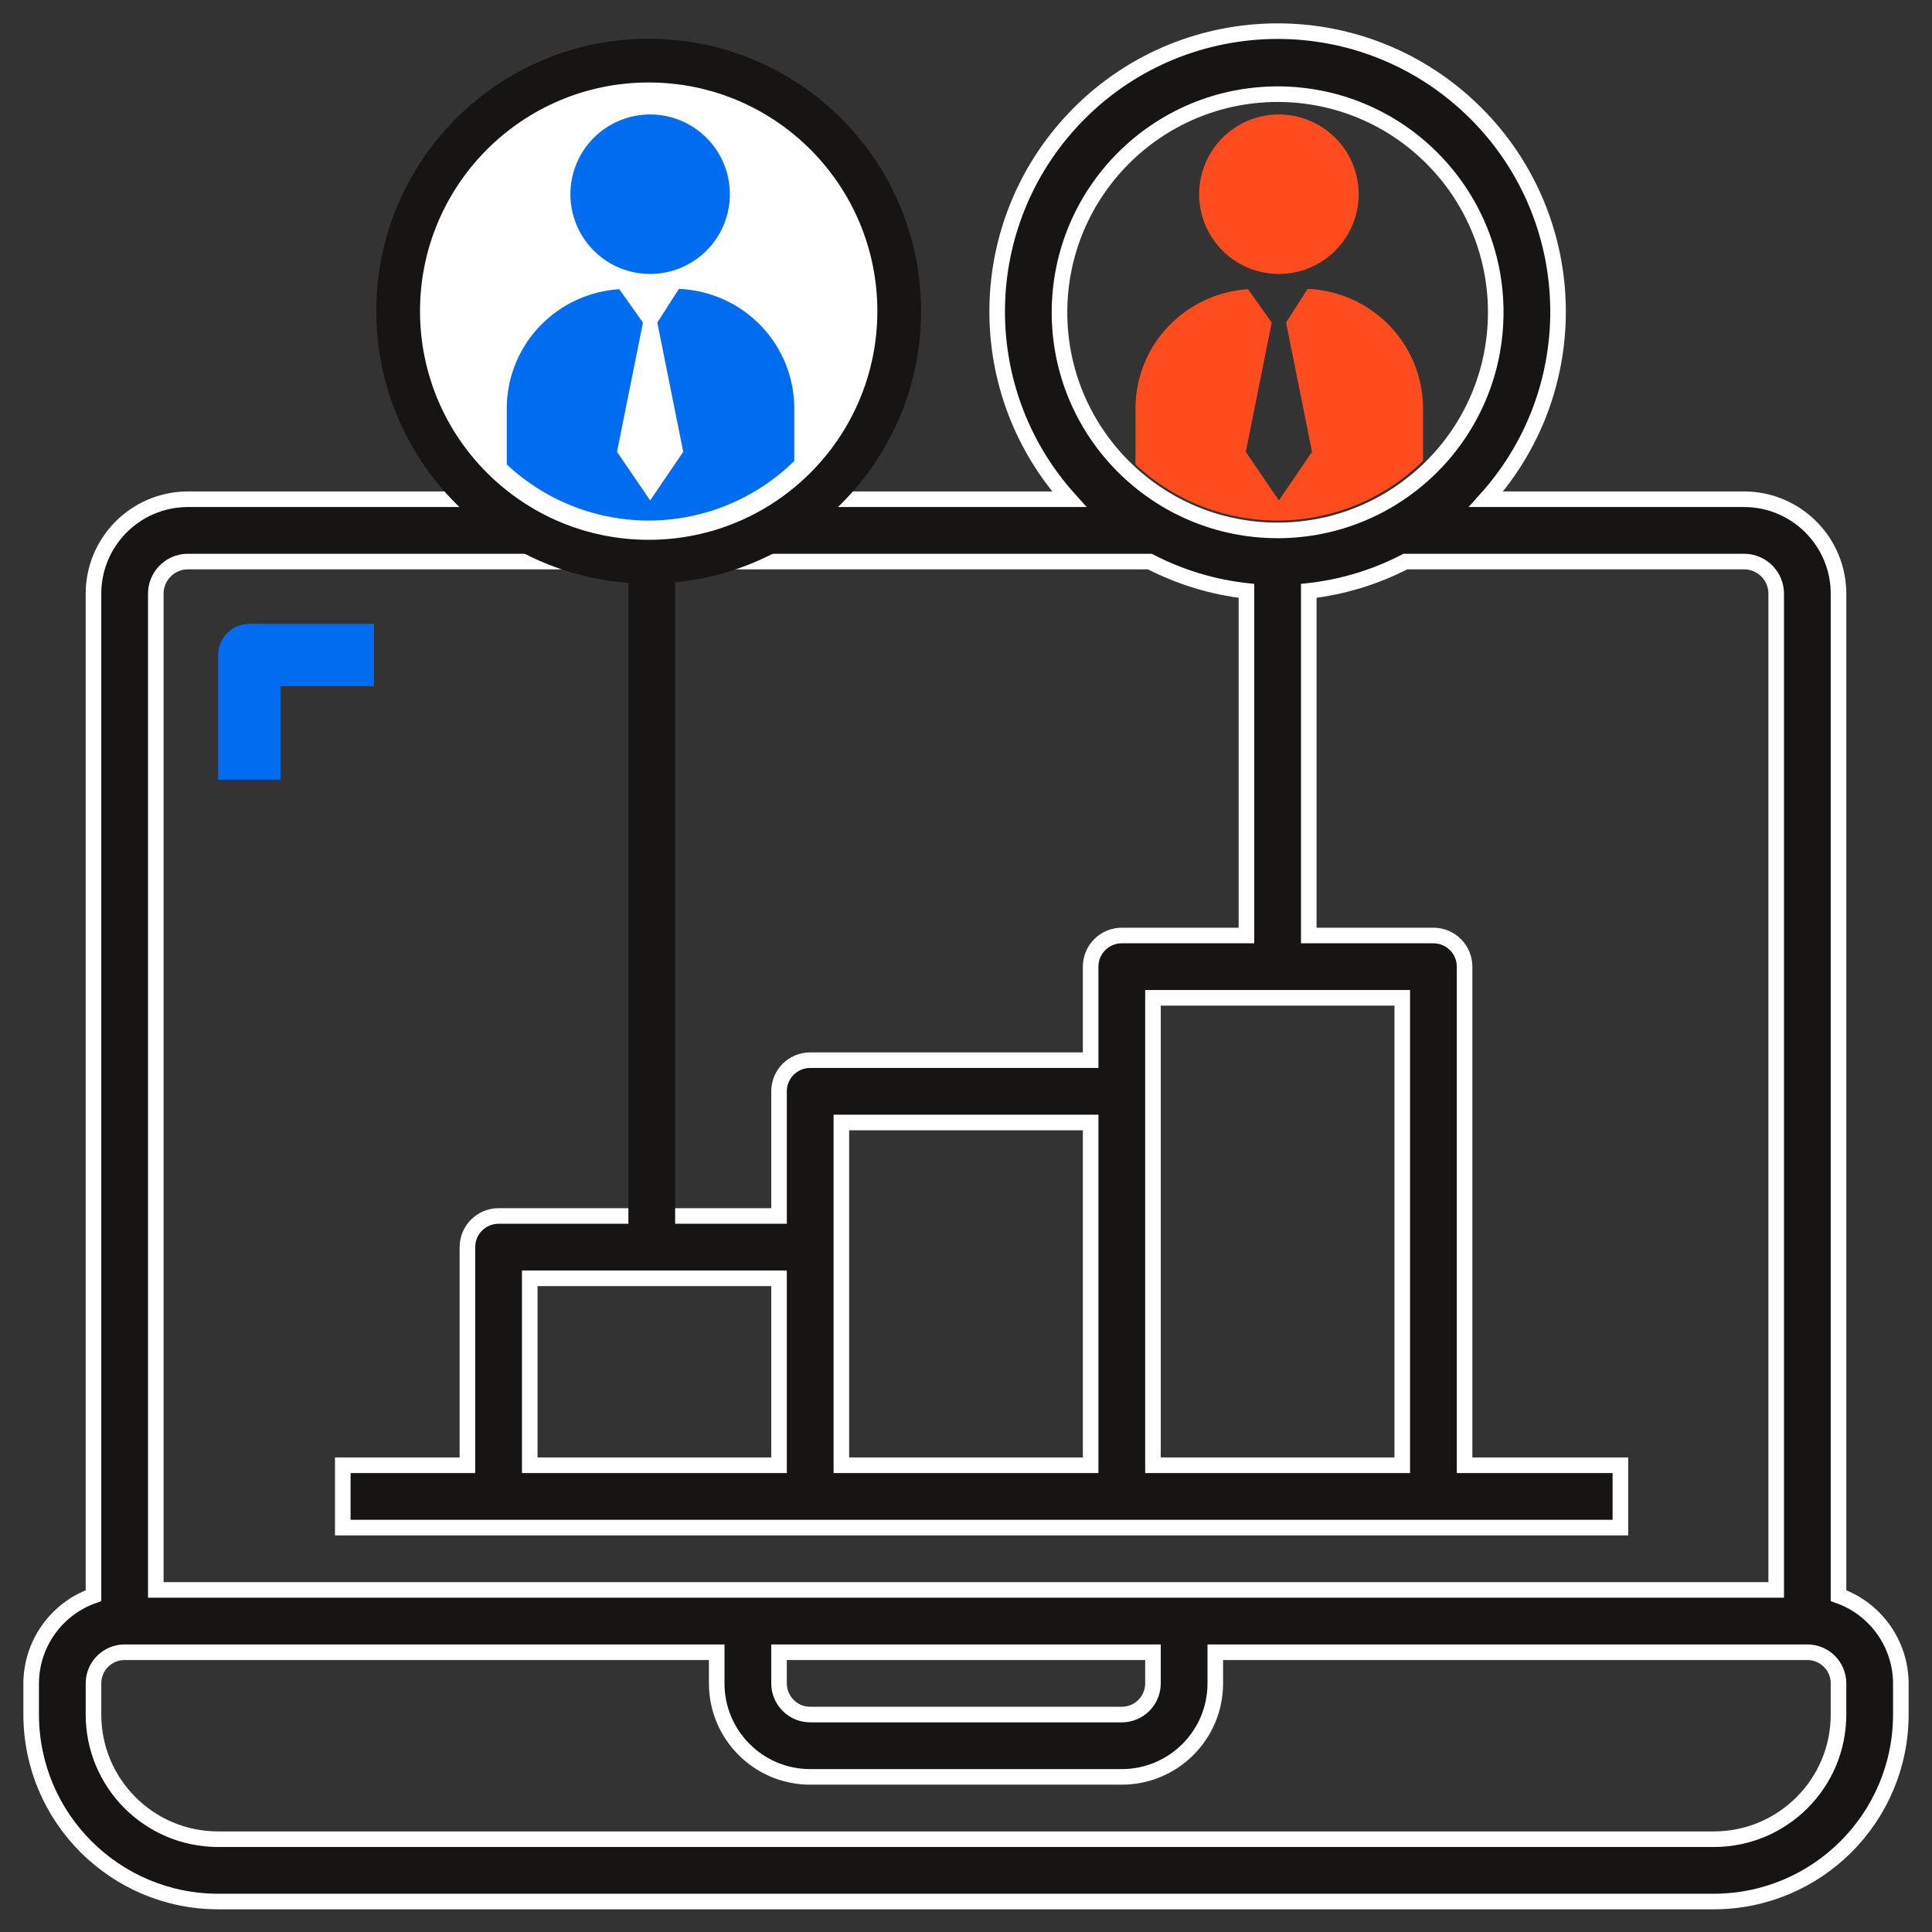<?xml version="1.0" encoding="UTF-8" standalone="no"?>
<svg
   xmlns:dc="http://purl.org/dc/elements/1.1/"
   xmlns:cc="http://creativecommons.org/ns#"
   xmlns:rdf="http://www.w3.org/1999/02/22-rdf-syntax-ns#"
   xmlns:svg="http://www.w3.org/2000/svg"
   xmlns="http://www.w3.org/2000/svg"
   xmlns:sodipodi="http://sodipodi.sourceforge.net/DTD/sodipodi-0.dtd"
   xmlns:inkscape="http://www.inkscape.org/namespaces/inkscape"
   inkscape:version="1.0 (4035a4fb49, 2020-05-01)"
   sodipodi:docname="Group7.svg"
   id="svg12"
   version="1.1"
   viewBox="0 0 62 62"
   height="62px"
   width="62px">
  <rect x="0" y="0" width="62" height="62" fill="#333333" stroke="none"/>
  <defs
     id="defs16" />
  <sodipodi:namedview
     inkscape:current-layer="svg12"
     inkscape:window-maximized="1"
     inkscape:window-y="-9"
     inkscape:window-x="-9"
     inkscape:cy="32.603083"
     inkscape:cx="28.811135"
     inkscape:zoom="6.6935484"
     inkscape:snap-center="true"
     inkscape:snap-object-midpoints="true"
     inkscape:snap-midpoints="true"
     inkscape:snap-smooth-nodes="true"
     inkscape:snap-intersection-paths="true"
     inkscape:object-paths="true"
     inkscape:snap-bbox-midpoints="true"
     inkscape:snap-bbox-edge-midpoints="true"
     inkscape:bbox-nodes="true"
     inkscape:bbox-paths="true"
     inkscape:snap-bbox="true"
     inkscape:snap-global="false"
     showgrid="false"
     id="namedview14"
     inkscape:window-height="1001"
     inkscape:window-width="1920"
     inkscape:pageshadow="2"
     inkscape:pageopacity="0"
     guidetolerance="10"
     gridtolerance="10"
     objecttolerance="10"
     borderopacity="1"
     bordercolor="#666666"
     pagecolor="#ffffff" />
  <!-- Generator: Sketch 55.2 (78181) - https://sketchapp.com -->
  <title
     id="title2">Group 7</title>
  <desc
     id="desc4">Created with Sketch.</desc>
  <g
     id="g896">
    <g
       id="Marshmello_landing-page"
       stroke="none"
       stroke-width="1"
       fill="none"
       fill-rule="evenodd">
      <g
         id="Simple_landngpage"
         transform="translate(-677, -950)">
        <g
           id="Group-7"
           transform="translate(678, 951)">
          <path
             d="M58,54.022 C58,56.231 56.209,58.022 54,58.022 L6,58.022 C3.791,58.022 2,56.231 2,54.022 L2,53.022 C2,52.469 2.448,52.022 3,52.022 L22,52.022 L22,53.022 C22,54.678 23.343,56.022 25,56.022 L35,56.022 C36.657,56.022 38,54.678 38,53.022 L38,52.022 L57,52.022 C57.552,52.022 58,52.469 58,53.022 L58,54.022 Z M24,52.022 L36,52.022 L36,53.022 C36,53.574 35.552,54.022 35,54.022 L25,54.022 C24.448,54.022 24,53.574 24,53.022 L24,52.022 Z M41,21.133 L41,17.962 C42.082,17.841 43.133,17.522 44.1,17.021 L55,17.021 C55.568,17.039 56.015,17.512 56,18.081 L56,50.022 L4,50.022 L4,18.081 C3.985,17.512 4.432,17.039 5,17.021 L35.9,17.021 C36.867,17.522 37.918,17.841 39,17.962 L39,29.021 L35,29.021 C34.448,29.021 34,29.469 34,30.021 L34,33.022 L25,33.022 C24.448,33.022 24,33.469 24,34.022 L24,38.022 L15,38.022 C14.448,38.022 14,38.469 14,39.022 L14,46.022 L10,46.022 L10,48.022 L51,48.022 L51,46.022 L46,46.022 L46,30.021 C46,29.469 45.552,29.021 45,29.021 L41,29.021 L41,27.021 L41,21.133 Z M16,46.022 L24,46.022 L24,40.022 L16,40.022 L16,46.022 Z M26,46.022 L34,46.022 L34,35.022 L26,35.022 L26,46.022 Z M36,46.022 L44,46.022 L44,31.021 L36,31.021 L36,46.022 Z M40,2.022 C43.866,2.022 47,5.155 47,9.021 C47,12.887 43.866,16.021 40,16.021 C36.134,16.021 33,12.887 33,9.021 C33.005,5.157 36.136,2.026 40,2.022 L40,2.022 Z M58,50.206 L58,18.081 C58.014,16.408 56.672,15.04 55,15.021 L46.689,15.021 C50.014,11.327 49.716,5.637 46.021,2.311 C42.327,-1.014 36.636,-0.716 33.311,2.979 C30.23,6.402 30.23,11.598 33.311,15.021 L5,15.021 C3.328,15.04 1.986,16.408 2,18.081 L2,50.206 C0.806,50.628 0.005,51.755 0,53.022 L0,54.022 C0.003,57.334 2.688,60.018 6,60.022 L54,60.022 C57.312,60.018 59.997,57.334 60,54.022 L60,53.022 C59.995,51.755 59.194,50.628 58,50.206 L58,50.206 Z"
             id="Fill-1"
             stroke="#FFFFFF"
             stroke-width="0.5"
             fill="#161514" />
          <path
             d="M11,19.021 L7,19.021 C6.448,19.021 6,19.469 6,20.021 L6,24.021 L8,24.021 L8,21.021 L11,21.021 L11,19.021 Z"
             id="Fill-5"
             fill="#006DF0" />
        </g>
      </g>
    </g>
    <path
       id="rect845"
       style="opacity:1;fill:#ff4c1f;fill-opacity:1;stroke:none;stroke-width:1.033;stroke-opacity:1"
       d="M 41.041 3.674 A 2.558 2.558 0 0 0 38.482 6.232 A 2.558 2.558 0 0 0 41.041 8.791 A 2.558 2.558 0 0 0 43.6 6.232 A 2.558 2.558 0 0 0 41.041 3.674 z M 41.963 9.271 L 41.271 10.352 L 42.104 14.5 L 41.041 16.059 L 39.979 14.5 L 40.811 10.352 L 40.051 9.281 C 38.031 9.414 36.439 11.067 36.439 13.121 L 36.439 14.904 A 6.667 6.667 0 0 0 40.992 16.705 A 6.667 6.667 0 0 0 45.666 14.791 L 45.666 13.121 C 45.666 11.036 44.026 9.358 41.963 9.271 z " />
    <circle
       style="opacity:1;fill:#ffffff;fill-opacity:1;stroke:#161514;stroke-width:1.404;stroke-miterlimit:4;stroke-dasharray:none;stroke-opacity:1"
       id="path881"
       cx="20.817"
       cy="9.985"
       r="8.04" />
    <path
       style="fill:none;stroke:#161514;stroke-width:1.5;stroke-linecap:butt;stroke-linejoin:miter;stroke-opacity:1;stroke-miterlimit:4;stroke-dasharray:none"
       d="M 20.916,39.59 V 17.629"
       id="path883" />
    <path
       d="M 20.864,3.674 A 2.558,2.558 0 0 0 18.305,6.232 2.558,2.558 0 0 0 20.864,8.791 2.558,2.558 0 0 0 23.422,6.232 2.558,2.558 0 0 0 20.864,3.674 Z M 21.786,9.271 21.094,10.352 21.926,14.5 20.864,16.059 19.801,14.5 20.633,10.352 19.874,9.281 c -2.019,0.132 -3.611,1.786 -3.611,3.84 v 1.783 a 6.667,6.667 0 0 0 4.553,1.801 6.667,6.667 0 0 0 4.674,-1.914 v -1.67 c 0,-2.085 -1.64,-3.763 -3.703,-3.85 z"
       style="opacity:1;fill:#006df0;fill-opacity:1;stroke:none;stroke-width:1.033;stroke-opacity:1"
       id="path885" />
  </g>
</svg>
